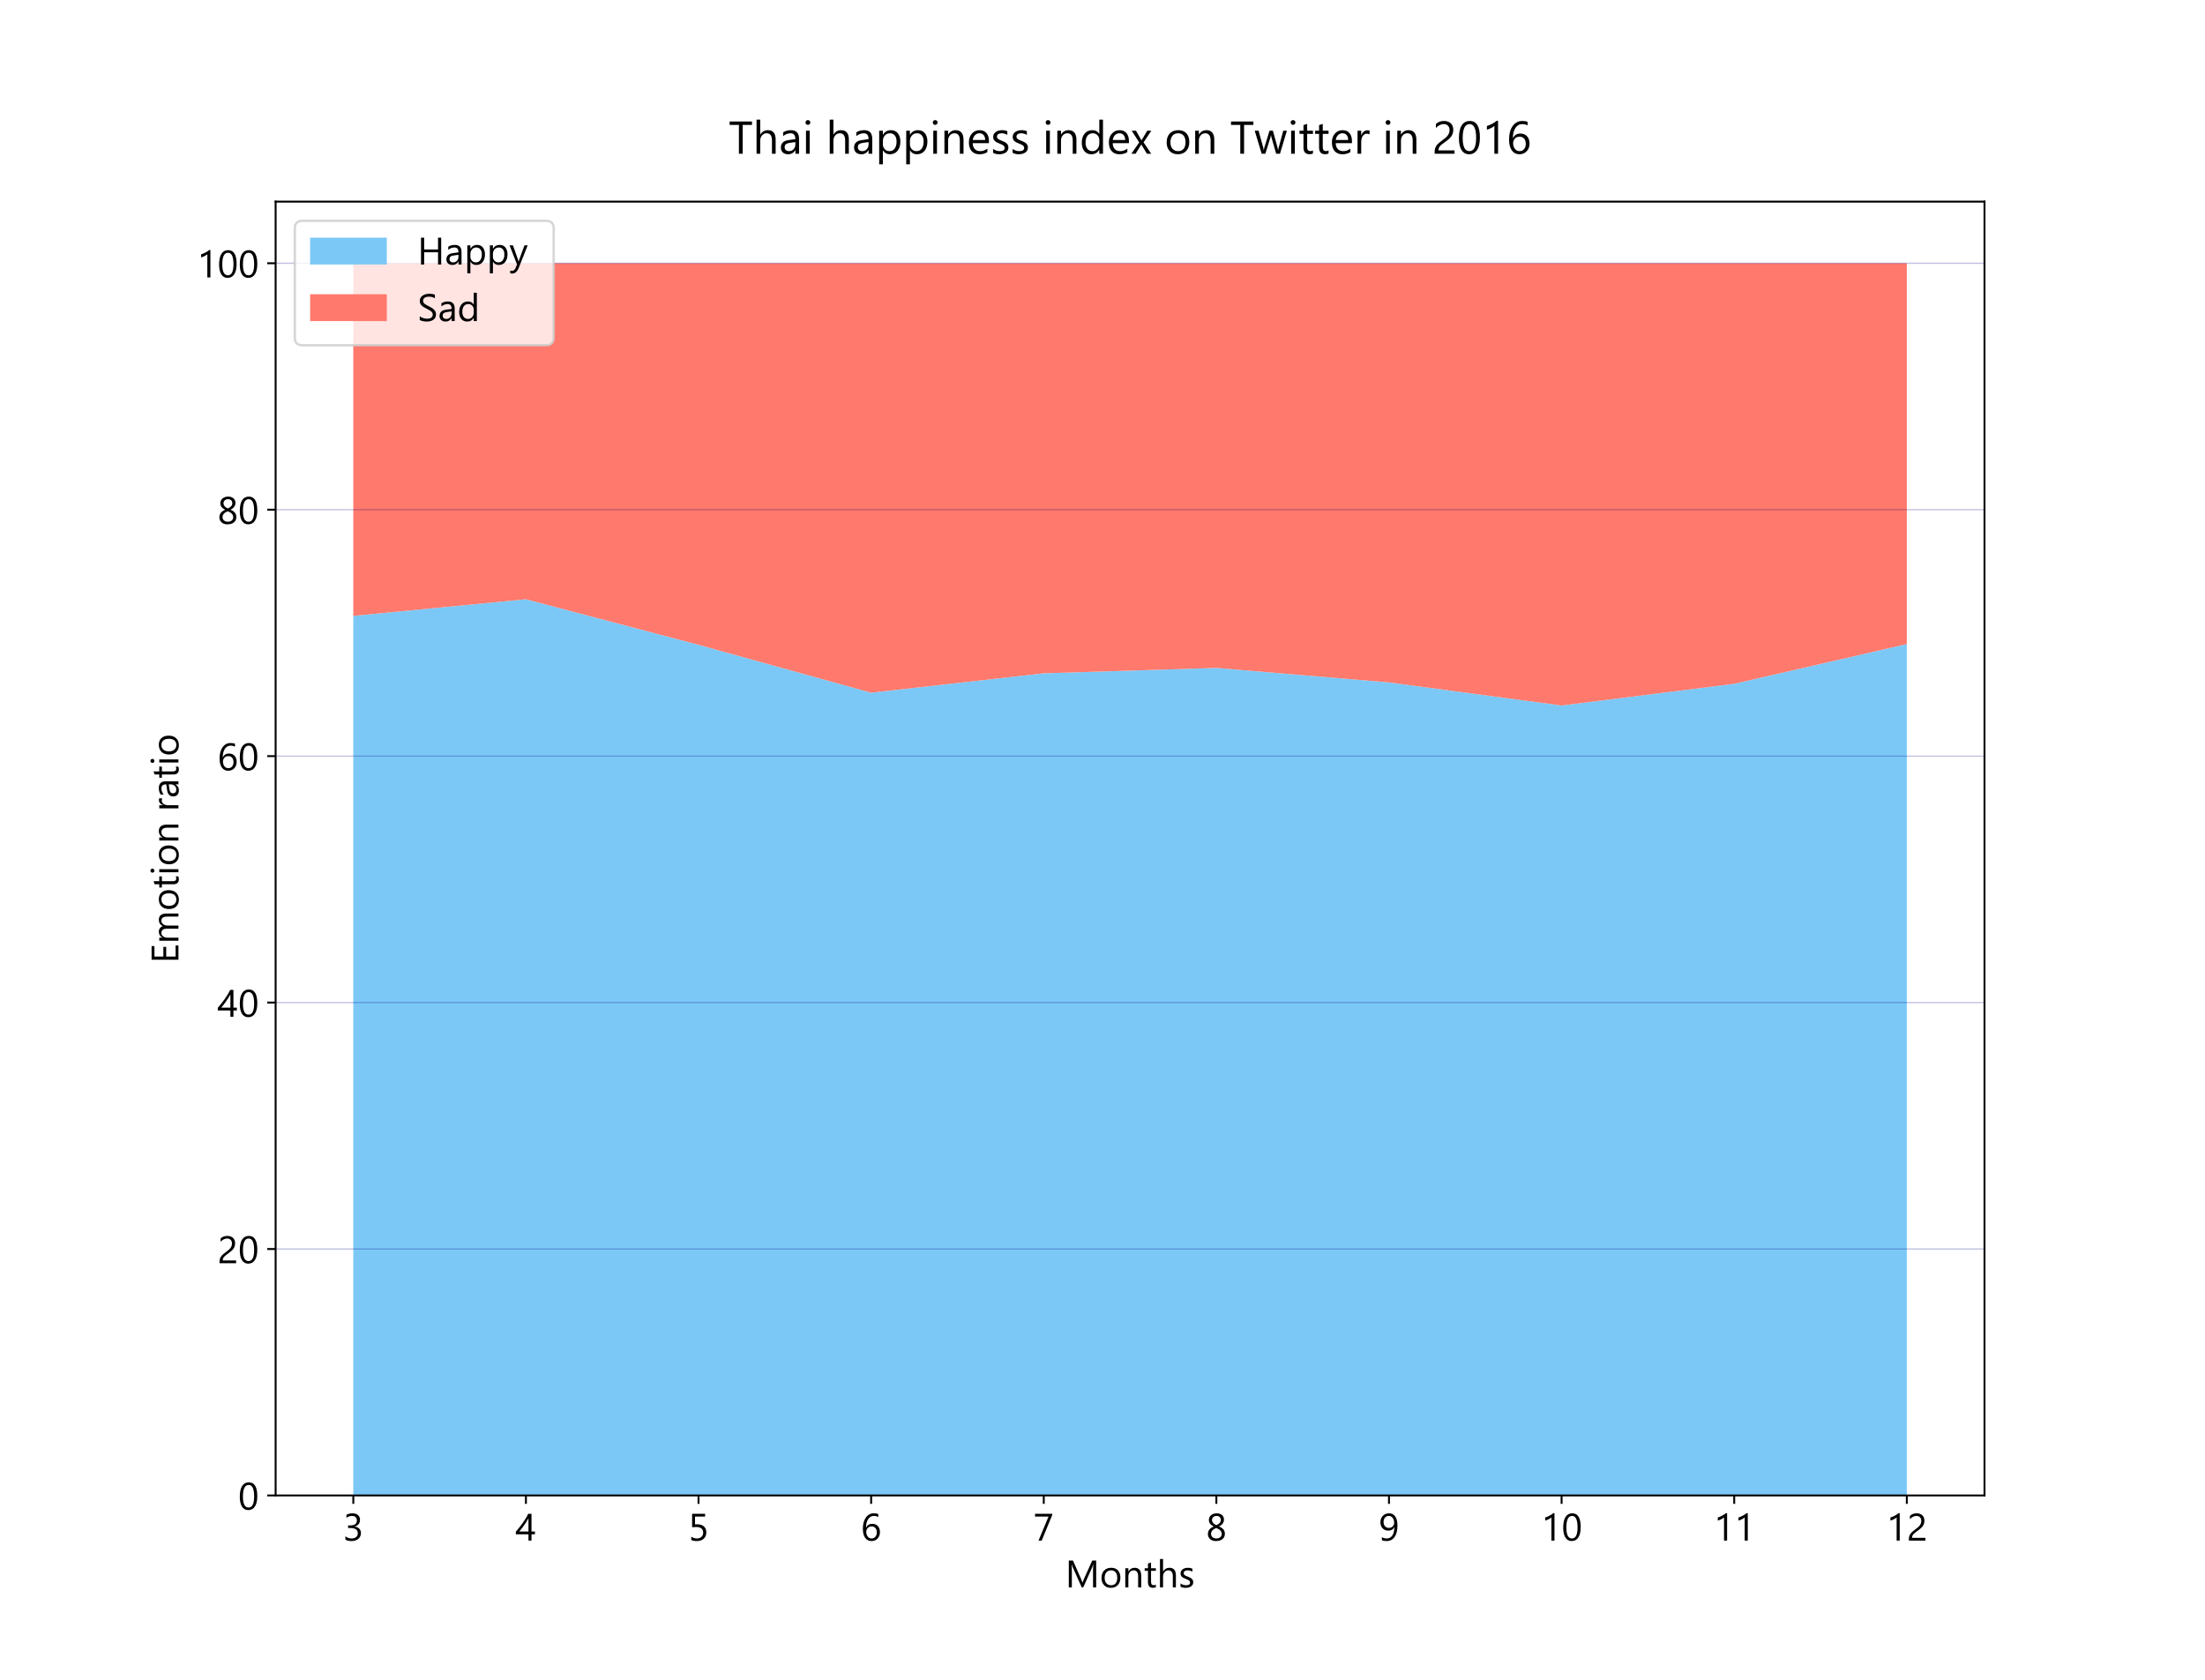 <?xml version="1.0" encoding="utf-8" standalone="no"?>
<!DOCTYPE svg PUBLIC "-//W3C//DTD SVG 1.1//EN"
  "http://www.w3.org/Graphics/SVG/1.1/DTD/svg11.dtd">
<!-- Created with matplotlib (http://matplotlib.org/) -->
<svg height="701.28pt" version="1.1" viewBox="0 0 920.16 701.28" width="920.16pt" xmlns="http://www.w3.org/2000/svg" xmlns:xlink="http://www.w3.org/1999/xlink">
 <defs>
  <style type="text/css">
*{stroke-linecap:butt;stroke-linejoin:round;}
  </style>
 </defs>
 <g id="figure_1">
  <g id="patch_1">
   <path d="M 0 701.28 
L 920.16 701.28 
L 920.16 0 
L 0 0 
z
" style="fill:#ffffff;"/>
  </g>
  <g id="axes_1">
   <g id="patch_2">
    <path d="M 115.02 624.139 
L 828.144 624.139 
L 828.144 84.154 
L 115.02 84.154 
z
" style="fill:#ffffff;"/>
   </g>
   <g id="PolyCollection_1">
    <path clip-path="url(#p61154d5fef)" d="M 147.435 257.035 
L 147.435 624.139 
L 219.467 624.139 
L 291.5 624.139 
L 363.533 624.139 
L 435.566 624.139 
L 507.598 624.139 
L 579.631 624.139 
L 651.664 624.139 
L 723.697 624.139 
L 795.729 624.139 
L 795.729 268.805 
L 795.729 268.805 
L 723.697 285.383 
L 651.664 294.454 
L 579.631 284.809 
L 507.598 278.755 
L 435.566 280.999 
L 363.533 289.105 
L 291.5 269.108 
L 219.467 250.104 
L 147.435 257.035 
z
" style="fill:#7bc8f6;"/>
   </g>
   <g id="PolyCollection_2">
    <path clip-path="url(#p61154d5fef)" d="M 147.435 109.867 
L 147.435 257.035 
L 219.467 250.104 
L 291.5 269.108 
L 363.533 289.105 
L 435.566 280.999 
L 507.598 278.755 
L 579.631 284.809 
L 651.664 294.454 
L 723.697 285.383 
L 795.729 268.805 
L 795.729 109.867 
L 795.729 109.867 
L 723.697 109.867 
L 651.664 109.867 
L 579.631 109.867 
L 507.598 109.867 
L 435.566 109.867 
L 363.533 109.867 
L 291.5 109.867 
L 219.467 109.867 
L 147.435 109.867 
z
" style="fill:#ff796c;"/>
   </g>
   <g id="matplotlib.axis_1">
    <g id="xtick_1">
     <g id="line2d_1">
      <defs>
       <path d="M 0 0 
L 0 3.5 
" id="m51257e07b3" style="stroke:#000000;stroke-width:0.8;"/>
      </defs>
      <g>
       <use style="stroke:#000000;stroke-width:0.8;" x="147.435" xlink:href="#m51257e07b3" y="624.139"/>
      </g>
     </g>
     <g id="text_1">
      <!-- 3 -->
      <defs>
       <path d="M 6.391 2.594 
L 6.391 11.234 
Q 13.578 5.562 22.609 5.562 
Q 29.938 5.562 34.297 9.219 
Q 38.672 12.891 38.672 19.094 
Q 38.672 32.812 19.188 32.812 
L 13.375 32.812 
L 13.375 39.594 
L 18.891 39.594 
Q 36.234 39.594 36.234 52.484 
Q 36.234 64.406 23 64.406 
Q 15.625 64.406 9.078 59.375 
L 9.078 67.188 
Q 15.828 71.188 25 71.188 
Q 33.844 71.188 39.141 66.5 
Q 44.438 61.812 44.438 54.5 
Q 44.438 40.672 30.375 36.719 
L 30.375 36.531 
Q 37.938 35.797 42.406 31.219 
Q 46.875 26.656 46.875 19.828 
Q 46.875 10.406 40.109 4.609 
Q 33.344 -1.172 22.266 -1.172 
Q 12.312 -1.172 6.391 2.594 
z
" id="SegoeUIEmoji-33"/>
      </defs>
      <g transform="translate(143.122 642.984)scale(0.16 -0.16)">
       <use xlink:href="#SegoeUIEmoji-33"/>
      </g>
     </g>
    </g>
    <g id="xtick_2">
     <g id="line2d_2">
      <g>
       <use style="stroke:#000000;stroke-width:0.8;" x="219.467" xlink:href="#m51257e07b3" y="624.139"/>
      </g>
     </g>
     <g id="text_2">
      <!-- 4 -->
      <defs>
       <path d="M 41.5 70.016 
L 41.5 23.781 
L 50.484 23.781 
L 50.484 16.453 
L 41.5 16.453 
L 41.5 0 
L 33.594 0 
L 33.594 16.453 
L 0.688 16.453 
L 0.688 23.391 
Q 5.281 28.562 9.969 34.438 
Q 14.656 40.328 18.922 46.375 
Q 23.188 52.438 26.828 58.469 
Q 30.469 64.5 32.953 70.016 
z
M 9.719 23.781 
L 33.594 23.781 
L 33.594 58.062 
Q 29.938 51.656 26.656 46.625 
Q 23.391 41.609 20.438 37.5 
Q 17.484 33.406 14.797 30.078 
Q 12.109 26.766 9.719 23.781 
z
" id="SegoeUIEmoji-34"/>
      </defs>
      <g transform="translate(215.155 642.984)scale(0.16 -0.16)">
       <use xlink:href="#SegoeUIEmoji-34"/>
      </g>
     </g>
    </g>
    <g id="xtick_3">
     <g id="line2d_3">
      <g>
       <use style="stroke:#000000;stroke-width:0.8;" x="291.5" xlink:href="#m51257e07b3" y="624.139"/>
      </g>
     </g>
     <g id="text_3">
      <!-- 5 -->
      <defs>
       <path d="M 8.016 1.703 
L 8.016 10.203 
Q 15.188 5.562 22.609 5.562 
Q 30.031 5.562 34.562 9.766 
Q 39.109 13.969 39.109 20.906 
Q 39.109 27.781 34.469 31.641 
Q 29.828 35.5 21.188 35.5 
Q 18.266 35.5 10.203 34.906 
L 10.203 70.016 
L 44.094 70.016 
L 44.094 62.797 
L 17.781 62.797 
L 17.781 42.281 
Q 21 42.484 23.734 42.484 
Q 34.969 42.484 41.109 36.844 
Q 47.266 31.203 47.266 21.391 
Q 47.266 11.234 40.641 5.031 
Q 34.031 -1.172 22.516 -1.172 
Q 12.797 -1.172 8.016 1.703 
z
" id="SegoeUIEmoji-35"/>
      </defs>
      <g transform="translate(287.188 642.984)scale(0.16 -0.16)">
       <use xlink:href="#SegoeUIEmoji-35"/>
      </g>
     </g>
    </g>
    <g id="xtick_4">
     <g id="line2d_4">
      <g>
       <use style="stroke:#000000;stroke-width:0.8;" x="363.533" xlink:href="#m51257e07b3" y="624.139"/>
      </g>
     </g>
     <g id="text_4">
      <!-- 6 -->
      <defs>
       <path d="M 45.609 69.188 
L 45.609 61.625 
Q 40.188 64.406 34.188 64.406 
Q 24.859 64.406 19.266 56.094 
Q 13.672 47.797 13.672 33.891 
L 13.875 33.891 
Q 18.75 43.797 29.891 43.797 
Q 39.062 43.797 44.484 37.906 
Q 49.906 32.031 49.906 22.172 
Q 49.906 11.859 43.703 5.344 
Q 37.5 -1.172 27.938 -1.172 
Q 17.391 -1.172 11.375 7.219 
Q 5.375 15.625 5.375 30.812 
Q 5.375 49.219 13.234 60.203 
Q 21.094 71.188 33.984 71.188 
Q 41.312 71.188 45.609 69.188 
z
M 28.125 37.016 
Q 21.922 37.016 18.062 32.812 
Q 14.203 28.609 14.203 22.906 
Q 14.203 15.719 18.031 10.641 
Q 21.875 5.562 28.219 5.562 
Q 34.281 5.562 37.984 9.984 
Q 41.703 14.406 41.703 21.188 
Q 41.703 28.609 38.141 32.812 
Q 34.578 37.016 28.125 37.016 
z
" id="SegoeUIEmoji-36"/>
      </defs>
      <g transform="translate(359.22 642.984)scale(0.16 -0.16)">
       <use xlink:href="#SegoeUIEmoji-36"/>
      </g>
     </g>
    </g>
    <g id="xtick_5">
     <g id="line2d_5">
      <g>
       <use style="stroke:#000000;stroke-width:0.8;" x="435.566" xlink:href="#m51257e07b3" y="624.139"/>
      </g>
     </g>
     <g id="text_5">
      <!-- 7 -->
      <defs>
       <path d="M 49.312 67.484 
L 21.578 0 
L 13.281 0 
L 39.5 62.797 
L 4.203 62.797 
L 4.203 70.016 
L 49.312 70.016 
z
" id="SegoeUIEmoji-37"/>
      </defs>
      <g transform="translate(431.253 642.984)scale(0.16 -0.16)">
       <use xlink:href="#SegoeUIEmoji-37"/>
      </g>
     </g>
    </g>
    <g id="xtick_6">
     <g id="line2d_6">
      <g>
       <use style="stroke:#000000;stroke-width:0.8;" x="507.598" xlink:href="#m51257e07b3" y="624.139"/>
      </g>
     </g>
     <g id="text_6">
      <!-- 8 -->
      <defs>
       <path d="M 20.016 36.719 
L 20.016 36.922 
Q 7.422 42.781 7.422 53.906 
Q 7.422 61.469 13.188 66.328 
Q 18.953 71.188 28.031 71.188 
Q 36.234 71.188 41.5 66.641 
Q 46.781 62.109 46.781 54.984 
Q 46.781 43.359 33.797 36.922 
L 33.797 36.719 
Q 49.125 31.25 49.125 17.781 
Q 49.125 9.078 42.875 3.953 
Q 36.625 -1.172 25.484 -1.172 
Q 16.5 -1.172 10.688 3.906 
Q 4.891 8.984 4.891 17.094 
Q 4.891 30.562 20.016 36.719 
z
M 38.578 54 
Q 38.578 58.844 35.547 61.625 
Q 32.516 64.406 27.297 64.406 
Q 22.406 64.406 19.016 61.5 
Q 15.625 58.594 15.625 54.109 
Q 15.625 44.969 27 40.328 
Q 38.578 45.125 38.578 54 
z
M 26.469 32.906 
Q 13.094 27.594 13.094 17.484 
Q 13.094 12.25 16.969 8.906 
Q 20.844 5.562 27.203 5.562 
Q 33.25 5.562 37.078 8.859 
Q 40.922 12.156 40.922 17.188 
Q 40.922 27.734 26.469 32.906 
z
" id="SegoeUIEmoji-38"/>
      </defs>
      <g transform="translate(503.286 642.984)scale(0.16 -0.16)">
       <use xlink:href="#SegoeUIEmoji-38"/>
      </g>
     </g>
    </g>
    <g id="xtick_7">
     <g id="line2d_7">
      <g>
       <use style="stroke:#000000;stroke-width:0.8;" x="579.631" xlink:href="#m51257e07b3" y="624.139"/>
      </g>
     </g>
     <g id="text_7">
      <!-- 9 -->
      <defs>
       <path d="M 8.406 1.172 
L 8.406 8.891 
Q 14.266 5.562 20.797 5.562 
Q 30.328 5.562 35.625 13.234 
Q 40.922 20.906 40.922 35.016 
Q 40.828 34.969 40.719 35.016 
Q 36.234 25.984 25.094 25.984 
Q 16.109 25.984 10.344 32.078 
Q 4.594 38.188 4.594 47.797 
Q 4.594 58.062 10.906 64.625 
Q 17.234 71.188 27.094 71.188 
Q 37.453 71.188 43.234 63 
Q 49.031 54.828 49.031 39.203 
Q 49.031 19.828 41.5 9.328 
Q 33.984 -1.172 20.609 -1.172 
Q 13.578 -1.172 8.406 1.172 
z
M 26.375 64.406 
Q 20.562 64.406 16.672 60.031 
Q 12.797 55.672 12.797 48.922 
Q 12.797 41.547 16.594 37.328 
Q 20.406 33.109 26.906 33.109 
Q 32.562 33.109 36.5 36.969 
Q 40.438 40.828 40.438 46.391 
Q 40.438 54.344 36.531 59.375 
Q 32.625 64.406 26.375 64.406 
z
" id="SegoeUIEmoji-39"/>
      </defs>
      <g transform="translate(575.319 642.984)scale(0.16 -0.16)">
       <use xlink:href="#SegoeUIEmoji-39"/>
      </g>
     </g>
    </g>
    <g id="xtick_8">
     <g id="line2d_8">
      <g>
       <use style="stroke:#000000;stroke-width:0.8;" x="651.664" xlink:href="#m51257e07b3" y="624.139"/>
      </g>
     </g>
     <g id="text_8">
      <!-- 10 -->
      <defs>
       <path d="M 35.359 0 
L 27.344 0 
L 27.344 60.5 
Q 26.422 59.578 24.641 58.375 
Q 22.859 57.172 20.625 56 
Q 18.406 54.828 15.938 53.797 
Q 13.484 52.781 11.141 52.203 
L 11.141 60.297 
Q 13.766 61.031 16.719 62.281 
Q 19.672 63.531 22.531 65.062 
Q 25.391 66.609 27.922 68.281 
Q 30.469 69.969 32.328 71.578 
L 35.359 71.578 
z
" id="SegoeUIEmoji-31"/>
       <path d="M 26.266 -1.172 
Q 15.875 -1.172 10.031 7.766 
Q 4.203 16.703 4.203 33.594 
Q 4.203 52.156 10.281 61.672 
Q 16.359 71.188 27.828 71.188 
Q 49.812 71.188 49.812 35.297 
Q 49.812 17.531 43.609 8.172 
Q 37.406 -1.172 26.266 -1.172 
z
M 27.391 64.406 
Q 12.406 64.406 12.406 33.984 
Q 12.406 5.562 27.094 5.562 
Q 41.609 5.562 41.609 34.469 
Q 41.609 64.406 27.391 64.406 
z
" id="SegoeUIEmoji-30"/>
      </defs>
      <g transform="translate(643.039 642.984)scale(0.16 -0.16)">
       <use xlink:href="#SegoeUIEmoji-31"/>
       <use x="53.906" xlink:href="#SegoeUIEmoji-30"/>
      </g>
     </g>
    </g>
    <g id="xtick_9">
     <g id="line2d_9">
      <g>
       <use style="stroke:#000000;stroke-width:0.8;" x="723.697" xlink:href="#m51257e07b3" y="624.139"/>
      </g>
     </g>
     <g id="text_9">
      <!-- 11 -->
      <g transform="translate(715.072 642.984)scale(0.16 -0.16)">
       <use xlink:href="#SegoeUIEmoji-31"/>
       <use x="53.906" xlink:href="#SegoeUIEmoji-31"/>
      </g>
     </g>
    </g>
    <g id="xtick_10">
     <g id="line2d_10">
      <g>
       <use style="stroke:#000000;stroke-width:0.8;" x="795.729" xlink:href="#m51257e07b3" y="624.139"/>
      </g>
     </g>
     <g id="text_10">
      <!-- 12 -->
      <defs>
       <path d="M 37.703 51.656 
Q 37.703 54.891 36.688 57.281 
Q 35.688 59.672 33.953 61.25 
Q 32.234 62.844 29.891 63.625 
Q 27.547 64.406 24.812 64.406 
Q 22.469 64.406 20.219 63.766 
Q 17.969 63.141 15.844 62.016 
Q 13.719 60.891 11.734 59.328 
Q 9.766 57.766 8.062 55.859 
L 8.062 64.453 
Q 11.422 67.719 15.594 69.453 
Q 19.781 71.188 25.781 71.188 
Q 30.078 71.188 33.734 69.938 
Q 37.406 68.703 40.094 66.312 
Q 42.781 63.922 44.312 60.406 
Q 45.844 56.891 45.844 52.344 
Q 45.844 48.188 44.891 44.812 
Q 43.953 41.453 42.016 38.469 
Q 40.094 35.5 37.156 32.766 
Q 34.234 30.031 30.281 27.203 
Q 25.344 23.688 22.141 21.188 
Q 18.953 18.703 17.062 16.531 
Q 15.188 14.359 14.422 12.188 
Q 13.672 10.016 13.672 7.172 
L 48.531 7.172 
L 48.531 0 
L 5.328 0 
L 5.328 3.469 
Q 5.328 7.953 6.297 11.375 
Q 7.281 14.797 9.516 17.875 
Q 11.766 20.953 15.406 24.016 
Q 19.047 27.094 24.312 30.953 
Q 28.125 33.688 30.688 36.172 
Q 33.25 38.672 34.812 41.156 
Q 36.375 43.656 37.031 46.219 
Q 37.703 48.781 37.703 51.656 
z
" id="SegoeUIEmoji-32"/>
      </defs>
      <g transform="translate(787.104 642.984)scale(0.16 -0.16)">
       <use xlink:href="#SegoeUIEmoji-31"/>
       <use x="53.906" xlink:href="#SegoeUIEmoji-32"/>
      </g>
     </g>
    </g>
    <g id="text_11">
     <!-- Months -->
     <defs>
      <path d="M 80.562 0 
L 72.406 0 
L 72.406 46.969 
Q 72.406 52.547 73.094 60.594 
L 72.906 60.594 
Q 71.734 55.859 70.797 53.812 
L 46.875 0 
L 42.875 0 
L 19 53.422 
Q 17.969 55.766 16.891 60.594 
L 16.703 60.594 
Q 17.094 56.391 17.094 46.875 
L 17.094 0 
L 9.188 0 
L 9.188 70.016 
L 20.016 70.016 
L 41.5 21.188 
Q 44 15.578 44.734 12.797 
L 45.016 12.797 
Q 47.125 18.562 48.391 21.391 
L 70.312 70.016 
L 80.562 70.016 
z
" id="SegoeUIEmoji-4d"/>
      <path d="M 29 -1.172 
Q 17.922 -1.172 11.297 5.828 
Q 4.688 12.844 4.688 24.422 
Q 4.688 37.016 11.562 44.094 
Q 18.453 51.172 30.172 51.172 
Q 41.359 51.172 47.625 44.281 
Q 53.906 37.406 53.906 25.203 
Q 53.906 13.234 47.141 6.031 
Q 40.375 -1.172 29 -1.172 
z
M 29.594 44.438 
Q 21.875 44.438 17.375 39.188 
Q 12.891 33.938 12.891 24.703 
Q 12.891 15.828 17.422 10.688 
Q 21.969 5.562 29.594 5.562 
Q 37.359 5.562 41.531 10.594 
Q 45.703 15.625 45.703 24.906 
Q 45.703 34.281 41.531 39.359 
Q 37.359 44.438 29.594 44.438 
z
" id="SegoeUIEmoji-6f"/>
      <path d="M 49.609 0 
L 41.609 0 
L 41.609 28.516 
Q 41.609 44.438 29.984 44.438 
Q 23.969 44.438 20.031 39.922 
Q 16.109 35.406 16.109 28.516 
L 16.109 0 
L 8.109 0 
L 8.109 50 
L 16.109 50 
L 16.109 41.703 
L 16.312 41.703 
Q 21.969 51.172 32.719 51.172 
Q 40.922 51.172 45.266 45.875 
Q 49.609 40.578 49.609 30.562 
z
" id="SegoeUIEmoji-6e"/>
      <path d="M 31.297 0.484 
Q 28.469 -1.078 23.828 -1.078 
Q 10.688 -1.078 10.688 13.578 
L 10.688 43.172 
L 2.094 43.172 
L 2.094 50 
L 10.688 50 
L 10.688 62.203 
L 18.703 64.797 
L 18.703 50 
L 31.297 50 
L 31.297 43.172 
L 18.703 43.172 
L 18.703 14.984 
Q 18.703 9.969 20.406 7.812 
Q 22.125 5.672 26.078 5.672 
Q 29.109 5.672 31.297 7.328 
z
" id="SegoeUIEmoji-74"/>
      <path d="M 49.609 0 
L 41.609 0 
L 41.609 28.812 
Q 41.609 44.438 29.984 44.438 
Q 24.125 44.438 20.109 39.922 
Q 16.109 35.406 16.109 28.328 
L 16.109 0 
L 8.109 0 
L 8.109 74.031 
L 16.109 74.031 
L 16.109 41.703 
L 16.312 41.703 
Q 22.078 51.172 32.719 51.172 
Q 49.609 51.172 49.609 30.812 
z
" id="SegoeUIEmoji-68"/>
      <path d="M 5.078 1.812 
L 5.078 10.406 
Q 11.625 5.562 19.484 5.562 
Q 30.031 5.562 30.031 12.594 
Q 30.031 14.594 29.125 15.984 
Q 28.219 17.391 26.672 18.453 
Q 25.141 19.531 23.062 20.375 
Q 21 21.234 18.609 22.172 
Q 15.281 23.484 12.766 24.828 
Q 10.25 26.172 8.562 27.859 
Q 6.891 29.547 6.031 31.688 
Q 5.172 33.844 5.172 36.719 
Q 5.172 40.234 6.781 42.938 
Q 8.406 45.656 11.078 47.484 
Q 13.766 49.312 17.203 50.234 
Q 20.656 51.172 24.312 51.172 
Q 30.812 51.172 35.938 48.922 
L 35.938 40.828 
Q 30.422 44.438 23.25 44.438 
Q 21 44.438 19.188 43.922 
Q 17.391 43.406 16.094 42.469 
Q 14.797 41.547 14.078 40.25 
Q 13.375 38.969 13.375 37.406 
Q 13.375 35.453 14.078 34.125 
Q 14.797 32.812 16.156 31.781 
Q 17.531 30.766 19.484 29.938 
Q 21.438 29.109 23.922 28.125 
Q 27.25 26.859 29.875 25.516 
Q 32.516 24.172 34.375 22.484 
Q 36.234 20.797 37.234 18.594 
Q 38.234 16.406 38.234 13.375 
Q 38.234 9.672 36.594 6.938 
Q 34.969 4.203 32.234 2.391 
Q 29.5 0.594 25.922 -0.281 
Q 22.359 -1.172 18.453 -1.172 
Q 10.75 -1.172 5.078 1.812 
z
" id="SegoeUIEmoji-73"/>
     </defs>
     <g transform="translate(444.55 662.509)scale(0.16 -0.16)">
      <use xlink:href="#SegoeUIEmoji-4d"/>
      <use x="89.795" xlink:href="#SegoeUIEmoji-6f"/>
      <use x="148.389" xlink:href="#SegoeUIEmoji-6e"/>
      <use x="204.98" xlink:href="#SegoeUIEmoji-74"/>
      <use x="238.867" xlink:href="#SegoeUIEmoji-68"/>
      <use x="295.459" xlink:href="#SegoeUIEmoji-73"/>
     </g>
    </g>
   </g>
   <g id="matplotlib.axis_2">
    <g id="ytick_1">
     <g id="line2d_11">
      <path clip-path="url(#p61154d5fef)" d="M 115.02 624.139 
L 828.144 624.139 
" style="fill:none;opacity:0.25;stroke:#000080;stroke-linecap:square;stroke-width:0.5;"/>
     </g>
     <g id="line2d_12">
      <defs>
       <path d="M 0 0 
L -3.5 0 
" id="mc6e11685c8" style="stroke:#000000;stroke-width:0.8;"/>
      </defs>
      <g>
       <use style="stroke:#000000;stroke-width:0.8;" x="115.02" xlink:href="#mc6e11685c8" y="624.139"/>
      </g>
     </g>
     <g id="text_12">
      <!-- 0 -->
      <g transform="translate(99.395 630.062)scale(0.16 -0.16)">
       <use xlink:href="#SegoeUIEmoji-30"/>
      </g>
     </g>
    </g>
    <g id="ytick_2">
     <g id="line2d_13">
      <path clip-path="url(#p61154d5fef)" d="M 115.02 521.285 
L 828.144 521.285 
" style="fill:none;opacity:0.25;stroke:#000080;stroke-linecap:square;stroke-width:0.5;"/>
     </g>
     <g id="line2d_14">
      <g>
       <use style="stroke:#000000;stroke-width:0.8;" x="115.02" xlink:href="#mc6e11685c8" y="521.285"/>
      </g>
     </g>
     <g id="text_13">
      <!-- 20 -->
      <g transform="translate(90.77 527.207)scale(0.16 -0.16)">
       <use xlink:href="#SegoeUIEmoji-32"/>
       <use x="53.906" xlink:href="#SegoeUIEmoji-30"/>
      </g>
     </g>
    </g>
    <g id="ytick_3">
     <g id="line2d_15">
      <path clip-path="url(#p61154d5fef)" d="M 115.02 418.43 
L 828.144 418.43 
" style="fill:none;opacity:0.25;stroke:#000080;stroke-linecap:square;stroke-width:0.5;"/>
     </g>
     <g id="line2d_16">
      <g>
       <use style="stroke:#000000;stroke-width:0.8;" x="115.02" xlink:href="#mc6e11685c8" y="418.43"/>
      </g>
     </g>
     <g id="text_14">
      <!-- 40 -->
      <g transform="translate(90.77 424.353)scale(0.16 -0.16)">
       <use xlink:href="#SegoeUIEmoji-34"/>
       <use x="53.906" xlink:href="#SegoeUIEmoji-30"/>
      </g>
     </g>
    </g>
    <g id="ytick_4">
     <g id="line2d_17">
      <path clip-path="url(#p61154d5fef)" d="M 115.02 315.576 
L 828.144 315.576 
" style="fill:none;opacity:0.25;stroke:#000080;stroke-linecap:square;stroke-width:0.5;"/>
     </g>
     <g id="line2d_18">
      <g>
       <use style="stroke:#000000;stroke-width:0.8;" x="115.02" xlink:href="#mc6e11685c8" y="315.576"/>
      </g>
     </g>
     <g id="text_15">
      <!-- 60 -->
      <g transform="translate(90.77 321.498)scale(0.16 -0.16)">
       <use xlink:href="#SegoeUIEmoji-36"/>
       <use x="53.906" xlink:href="#SegoeUIEmoji-30"/>
      </g>
     </g>
    </g>
    <g id="ytick_5">
     <g id="line2d_19">
      <path clip-path="url(#p61154d5fef)" d="M 115.02 212.722 
L 828.144 212.722 
" style="fill:none;opacity:0.25;stroke:#000080;stroke-linecap:square;stroke-width:0.5;"/>
     </g>
     <g id="line2d_20">
      <g>
       <use style="stroke:#000000;stroke-width:0.8;" x="115.02" xlink:href="#mc6e11685c8" y="212.722"/>
      </g>
     </g>
     <g id="text_16">
      <!-- 80 -->
      <g transform="translate(90.77 218.644)scale(0.16 -0.16)">
       <use xlink:href="#SegoeUIEmoji-38"/>
       <use x="53.906" xlink:href="#SegoeUIEmoji-30"/>
      </g>
     </g>
    </g>
    <g id="ytick_6">
     <g id="line2d_21">
      <path clip-path="url(#p61154d5fef)" d="M 115.02 109.867 
L 828.144 109.867 
" style="fill:none;opacity:0.25;stroke:#000080;stroke-linecap:square;stroke-width:0.5;"/>
     </g>
     <g id="line2d_22">
      <g>
       <use style="stroke:#000000;stroke-width:0.8;" x="115.02" xlink:href="#mc6e11685c8" y="109.867"/>
      </g>
     </g>
     <g id="text_17">
      <!-- 100 -->
      <g transform="translate(82.145 115.79)scale(0.16 -0.16)">
       <use xlink:href="#SegoeUIEmoji-31"/>
       <use x="53.906" xlink:href="#SegoeUIEmoji-30"/>
       <use x="107.812" xlink:href="#SegoeUIEmoji-30"/>
      </g>
     </g>
    </g>
    <g id="text_18">
     <!-- Emotion ratio -->
     <defs>
      <path d="M 46.297 0 
L 9.188 0 
L 9.188 70.016 
L 44.734 70.016 
L 44.734 62.594 
L 17.391 62.594 
L 17.391 39.312 
L 42.672 39.312 
L 42.672 31.938 
L 17.391 31.938 
L 17.391 7.422 
L 46.297 7.422 
z
" id="SegoeUIEmoji-45"/>
      <path d="M 79.109 0 
L 71.094 0 
L 71.094 28.719 
Q 71.094 37.016 68.531 40.719 
Q 65.969 44.438 59.906 44.438 
Q 54.781 44.438 51.188 39.75 
Q 47.609 35.062 47.609 28.516 
L 47.609 0 
L 39.594 0 
L 39.594 29.688 
Q 39.594 44.438 28.219 44.438 
Q 22.953 44.438 19.531 40.016 
Q 16.109 35.594 16.109 28.516 
L 16.109 0 
L 8.109 0 
L 8.109 50 
L 16.109 50 
L 16.109 42.094 
L 16.312 42.094 
Q 21.625 51.172 31.844 51.172 
Q 36.969 51.172 40.766 48.312 
Q 44.578 45.453 46 40.828 
Q 51.562 51.172 62.594 51.172 
Q 79.109 51.172 79.109 30.812 
z
" id="SegoeUIEmoji-6d"/>
      <path d="M 12.203 62.703 
Q 10.062 62.703 8.547 64.156 
Q 7.031 65.625 7.031 67.875 
Q 7.031 70.125 8.547 71.609 
Q 10.062 73.094 12.203 73.094 
Q 14.406 73.094 15.938 71.609 
Q 17.484 70.125 17.484 67.875 
Q 17.484 65.719 15.938 64.203 
Q 14.406 62.703 12.203 62.703 
z
M 16.109 0 
L 8.109 0 
L 8.109 50 
L 16.109 50 
z
" id="SegoeUIEmoji-69"/>
      <path id="SegoeUIEmoji-20"/>
      <path d="M 34.188 41.891 
Q 32.078 43.5 28.125 43.5 
Q 23 43.5 19.547 38.672 
Q 16.109 33.844 16.109 25.484 
L 16.109 0 
L 8.109 0 
L 8.109 50 
L 16.109 50 
L 16.109 39.703 
L 16.312 39.703 
Q 18.016 44.969 21.531 47.922 
Q 25.047 50.875 29.391 50.875 
Q 32.516 50.875 34.188 50.203 
z
" id="SegoeUIEmoji-72"/>
      <path d="M 43.891 0 
L 35.891 0 
L 35.891 7.812 
L 35.688 7.812 
Q 30.469 -1.172 20.312 -1.172 
Q 12.844 -1.172 8.609 2.781 
Q 4.391 6.734 4.391 13.281 
Q 4.391 27.297 20.906 29.594 
L 35.891 31.688 
Q 35.891 44.438 25.594 44.438 
Q 16.547 44.438 9.281 38.281 
L 9.281 46.484 
Q 16.656 51.172 26.266 51.172 
Q 43.891 51.172 43.891 32.516 
z
M 35.891 25.297 
L 23.828 23.641 
Q 18.266 22.859 15.422 20.875 
Q 12.594 18.891 12.594 13.875 
Q 12.594 10.203 15.203 7.875 
Q 17.828 5.562 22.172 5.562 
Q 28.125 5.562 32 9.734 
Q 35.891 13.922 35.891 20.312 
z
" id="SegoeUIEmoji-61"/>
     </defs>
     <g transform="translate(74.465 402.015)rotate(-90)scale(0.16 -0.16)">
      <use xlink:href="#SegoeUIEmoji-45"/>
      <use x="50.586" xlink:href="#SegoeUIEmoji-6d"/>
      <use x="136.719" xlink:href="#SegoeUIEmoji-6f"/>
      <use x="195.312" xlink:href="#SegoeUIEmoji-74"/>
      <use x="229.199" xlink:href="#SegoeUIEmoji-69"/>
      <use x="253.418" xlink:href="#SegoeUIEmoji-6f"/>
      <use x="312.012" xlink:href="#SegoeUIEmoji-6e"/>
      <use x="368.604" xlink:href="#SegoeUIEmoji-20"/>
      <use x="395.996" xlink:href="#SegoeUIEmoji-72"/>
      <use x="430.762" xlink:href="#SegoeUIEmoji-61"/>
      <use x="481.641" xlink:href="#SegoeUIEmoji-74"/>
      <use x="515.527" xlink:href="#SegoeUIEmoji-69"/>
      <use x="539.746" xlink:href="#SegoeUIEmoji-6f"/>
     </g>
    </g>
   </g>
   <g id="patch_3">
    <path d="M 115.02 624.139 
L 115.02 84.154 
" style="fill:none;stroke:#000000;stroke-linecap:square;stroke-linejoin:miter;stroke-width:0.8;"/>
   </g>
   <g id="patch_4">
    <path d="M 828.144 624.139 
L 828.144 84.154 
" style="fill:none;stroke:#000000;stroke-linecap:square;stroke-linejoin:miter;stroke-width:0.8;"/>
   </g>
   <g id="patch_5">
    <path d="M 115.02 624.139 
L 828.144 624.139 
" style="fill:none;stroke:#000000;stroke-linecap:square;stroke-linejoin:miter;stroke-width:0.8;"/>
   </g>
   <g id="patch_6">
    <path d="M 115.02 84.154 
L 828.144 84.154 
" style="fill:none;stroke:#000000;stroke-linecap:square;stroke-linejoin:miter;stroke-width:0.8;"/>
   </g>
   <g id="text_19">
    <!-- Thai happiness index on Twitter in 2016 -->
    <defs>
     <path d="M 50.594 62.594 
L 30.375 62.594 
L 30.375 0 
L 22.172 0 
L 22.172 62.594 
L 2 62.594 
L 2 70.016 
L 50.594 70.016 
z
" id="SegoeUIEmoji-54"/>
     <path d="M 16.312 7.234 
L 16.109 7.234 
L 16.109 -23 
L 8.109 -23 
L 8.109 50 
L 16.109 50 
L 16.109 41.219 
L 16.312 41.219 
Q 22.219 51.172 33.594 51.172 
Q 43.266 51.172 48.688 44.453 
Q 54.109 37.75 54.109 26.469 
Q 54.109 13.922 48 6.375 
Q 41.891 -1.172 31.297 -1.172 
Q 21.578 -1.172 16.312 7.234 
z
M 16.109 27.391 
L 16.109 20.406 
Q 16.109 14.203 20.141 9.875 
Q 24.172 5.562 30.375 5.562 
Q 37.641 5.562 41.766 11.125 
Q 45.906 16.703 45.906 26.609 
Q 45.906 34.969 42.047 39.703 
Q 38.188 44.438 31.594 44.438 
Q 24.609 44.438 20.359 39.578 
Q 16.109 34.719 16.109 27.391 
z
" id="SegoeUIEmoji-70"/>
     <path d="M 48.297 23 
L 12.984 23 
Q 13.188 14.656 17.484 10.109 
Q 21.781 5.562 29.297 5.562 
Q 37.75 5.562 44.828 11.141 
L 44.828 3.609 
Q 38.234 -1.172 27.391 -1.172 
Q 16.797 -1.172 10.734 5.641 
Q 4.688 12.453 4.688 24.812 
Q 4.688 36.469 11.297 43.812 
Q 17.922 51.172 27.734 51.172 
Q 37.547 51.172 42.922 44.828 
Q 48.297 38.484 48.297 27.203 
z
M 40.094 29.781 
Q 40.047 36.719 36.75 40.578 
Q 33.453 44.438 27.594 44.438 
Q 21.922 44.438 17.969 40.375 
Q 14.016 36.328 13.094 29.781 
z
" id="SegoeUIEmoji-65"/>
     <path d="M 50.781 0 
L 42.781 0 
L 42.781 8.5 
L 42.578 8.5 
Q 37.016 -1.172 25.391 -1.172 
Q 15.969 -1.172 10.328 5.531 
Q 4.688 12.25 4.688 23.828 
Q 4.688 36.234 10.938 43.703 
Q 17.188 51.172 27.594 51.172 
Q 37.891 51.172 42.578 43.062 
L 42.781 43.062 
L 42.781 74.031 
L 50.781 74.031 
z
M 42.781 22.609 
L 42.781 29.984 
Q 42.781 36.031 38.766 40.234 
Q 34.766 44.438 28.609 44.438 
Q 21.297 44.438 17.094 39.062 
Q 12.891 33.688 12.891 24.219 
Q 12.891 15.578 16.922 10.562 
Q 20.953 5.562 27.734 5.562 
Q 34.422 5.562 38.594 10.391 
Q 42.781 15.234 42.781 22.609 
z
" id="SegoeUIEmoji-64"/>
     <path d="M 44.625 50 
L 27.828 24.703 
L 44.344 0 
L 35.016 0 
L 25.203 16.219 
Q 24.266 17.719 23 20.016 
L 22.797 20.016 
Q 22.562 19.578 20.516 16.219 
L 10.5 0 
L 1.266 0 
L 18.312 24.516 
L 2 50 
L 11.328 50 
L 21 32.906 
Q 22.078 31 23.094 29 
L 23.297 29 
L 35.797 50 
z
" id="SegoeUIEmoji-78"/>
     <path d="M 71.094 50 
L 56.109 0 
L 47.797 0 
L 37.5 35.797 
Q 36.922 37.844 36.719 40.438 
L 36.531 40.438 
Q 36.375 38.672 35.5 35.891 
L 24.312 0 
L 16.312 0 
L 1.172 50 
L 9.578 50 
L 19.922 12.406 
Q 20.406 10.688 20.609 7.906 
L 21 7.906 
Q 21.141 10.062 21.875 12.5 
L 33.406 50 
L 40.719 50 
L 51.078 12.312 
Q 51.562 10.5 51.812 7.812 
L 52.203 7.812 
Q 52.297 9.719 53.031 12.312 
L 63.188 50 
z
" id="SegoeUIEmoji-77"/>
    </defs>
    <g transform="translate(304.096 64.154)scale(0.192 -0.192)">
     <use xlink:href="#SegoeUIEmoji-54"/>
     <use x="52.393" xlink:href="#SegoeUIEmoji-68"/>
     <use x="108.984" xlink:href="#SegoeUIEmoji-61"/>
     <use x="159.863" xlink:href="#SegoeUIEmoji-69"/>
     <use x="184.082" xlink:href="#SegoeUIEmoji-20"/>
     <use x="211.475" xlink:href="#SegoeUIEmoji-68"/>
     <use x="268.066" xlink:href="#SegoeUIEmoji-61"/>
     <use x="318.945" xlink:href="#SegoeUIEmoji-70"/>
     <use x="377.734" xlink:href="#SegoeUIEmoji-70"/>
     <use x="436.523" xlink:href="#SegoeUIEmoji-69"/>
     <use x="460.742" xlink:href="#SegoeUIEmoji-6e"/>
     <use x="517.334" xlink:href="#SegoeUIEmoji-65"/>
     <use x="569.629" xlink:href="#SegoeUIEmoji-73"/>
     <use x="612.061" xlink:href="#SegoeUIEmoji-73"/>
     <use x="654.492" xlink:href="#SegoeUIEmoji-20"/>
     <use x="681.885" xlink:href="#SegoeUIEmoji-69"/>
     <use x="706.104" xlink:href="#SegoeUIEmoji-6e"/>
     <use x="762.695" xlink:href="#SegoeUIEmoji-64"/>
     <use x="821.582" xlink:href="#SegoeUIEmoji-65"/>
     <use x="873.877" xlink:href="#SegoeUIEmoji-78"/>
     <use x="919.775" xlink:href="#SegoeUIEmoji-20"/>
     <use x="947.168" xlink:href="#SegoeUIEmoji-6f"/>
     <use x="1005.762" xlink:href="#SegoeUIEmoji-6e"/>
     <use x="1062.354" xlink:href="#SegoeUIEmoji-20"/>
     <use x="1089.746" xlink:href="#SegoeUIEmoji-54"/>
     <use x="1142.061" xlink:href="#SegoeUIEmoji-77"/>
     <use x="1214.326" xlink:href="#SegoeUIEmoji-69"/>
     <use x="1238.545" xlink:href="#SegoeUIEmoji-74"/>
     <use x="1272.432" xlink:href="#SegoeUIEmoji-74"/>
     <use x="1306.318" xlink:href="#SegoeUIEmoji-65"/>
     <use x="1358.613" xlink:href="#SegoeUIEmoji-72"/>
     <use x="1393.379" xlink:href="#SegoeUIEmoji-20"/>
     <use x="1420.771" xlink:href="#SegoeUIEmoji-69"/>
     <use x="1444.99" xlink:href="#SegoeUIEmoji-6e"/>
     <use x="1501.582" xlink:href="#SegoeUIEmoji-20"/>
     <use x="1528.975" xlink:href="#SegoeUIEmoji-32"/>
     <use x="1582.881" xlink:href="#SegoeUIEmoji-30"/>
     <use x="1636.787" xlink:href="#SegoeUIEmoji-31"/>
     <use x="1690.693" xlink:href="#SegoeUIEmoji-36"/>
    </g>
   </g>
   <g id="legend_1">
    <g id="patch_7">
     <path d="M 126.22 144.089 
L 227.86 144.089 
Q 231.06 144.089 231.06 140.889 
L 231.06 95.354 
Q 231.06 92.154 227.86 92.154 
L 126.22 92.154 
Q 123.02 92.154 123.02 95.354 
L 123.02 140.889 
Q 123.02 144.089 126.22 144.089 
z
" style="fill:#ffffff;opacity:0.8;stroke:#cccccc;stroke-linejoin:miter;"/>
    </g>
    <g id="patch_8">
     <path d="M 129.42 110.399 
L 161.42 110.399 
L 161.42 99.199 
L 129.42 99.199 
z
" style="fill:#7bc8f6;"/>
    </g>
    <g id="text_20">
     <!-- Happy  -->
     <defs>
      <path d="M 61.812 0 
L 53.609 0 
L 53.609 31.938 
L 17.391 31.938 
L 17.391 0 
L 9.188 0 
L 9.188 70.016 
L 17.391 70.016 
L 17.391 39.312 
L 53.609 39.312 
L 53.609 70.016 
L 61.812 70.016 
z
" id="SegoeUIEmoji-48"/>
      <path d="M 47.906 50 
L 24.906 -8.016 
Q 18.75 -23.531 7.625 -23.531 
Q 4.5 -23.531 2.391 -22.906 
L 2.391 -15.719 
Q 4.984 -16.609 7.125 -16.609 
Q 13.188 -16.609 16.219 -9.375 
L 20.219 0.094 
L 0.688 50 
L 9.578 50 
L 23.094 11.531 
Q 23.344 10.797 24.125 7.719 
L 24.422 7.719 
Q 24.656 8.891 25.391 11.422 
L 39.594 50 
z
" id="SegoeUIEmoji-79"/>
     </defs>
     <g transform="translate(174.22 110.399)scale(0.16 -0.16)">
      <use xlink:href="#SegoeUIEmoji-48"/>
      <use x="70.996" xlink:href="#SegoeUIEmoji-61"/>
      <use x="121.875" xlink:href="#SegoeUIEmoji-70"/>
      <use x="180.664" xlink:href="#SegoeUIEmoji-70"/>
      <use x="239.453" xlink:href="#SegoeUIEmoji-79"/>
      <use x="287.842" xlink:href="#SegoeUIEmoji-20"/>
     </g>
    </g>
    <g id="patch_9">
     <path d="M 129.42 134.009 
L 161.42 134.009 
L 161.42 122.809 
L 129.42 122.809 
z
" style="fill:#ff796c;"/>
    </g>
    <g id="text_21">
     <!-- Sad -->
     <defs>
      <path d="M 5.906 2.828 
L 5.906 12.5 
Q 7.562 11.031 9.875 9.859 
Q 12.203 8.688 14.766 7.875 
Q 17.328 7.078 19.922 6.641 
Q 22.516 6.203 24.703 6.203 
Q 32.281 6.203 36.016 9 
Q 39.75 11.812 39.75 17.094 
Q 39.75 19.922 38.5 22.016 
Q 37.25 24.125 35.047 25.859 
Q 32.859 27.594 29.859 29.172 
Q 26.859 30.766 23.391 32.516 
Q 19.734 34.375 16.547 36.281 
Q 13.375 38.188 11.031 40.484 
Q 8.688 42.781 7.344 45.672 
Q 6 48.578 6 52.484 
Q 6 57.281 8.094 60.812 
Q 10.203 64.359 13.625 66.656 
Q 17.047 68.953 21.406 70.062 
Q 25.781 71.188 30.328 71.188 
Q 40.672 71.188 45.406 68.703 
L 45.406 59.469 
Q 39.203 63.766 29.5 63.766 
Q 26.812 63.766 24.125 63.203 
Q 21.438 62.641 19.328 61.375 
Q 17.234 60.109 15.906 58.109 
Q 14.594 56.109 14.594 53.219 
Q 14.594 50.531 15.594 48.578 
Q 16.609 46.625 18.562 45.016 
Q 20.516 43.406 23.312 41.891 
Q 26.125 40.375 29.781 38.578 
Q 33.547 36.719 36.906 34.672 
Q 40.281 32.625 42.812 30.125 
Q 45.359 27.641 46.844 24.609 
Q 48.344 21.578 48.344 17.672 
Q 48.344 12.5 46.312 8.906 
Q 44.281 5.328 40.844 3.078 
Q 37.406 0.828 32.906 -0.172 
Q 28.422 -1.172 23.438 -1.172 
Q 21.781 -1.172 19.328 -0.906 
Q 16.891 -0.641 14.344 -0.125 
Q 11.812 0.391 9.547 1.141 
Q 7.281 1.906 5.906 2.828 
z
" id="SegoeUIEmoji-53"/>
     </defs>
     <g transform="translate(174.22 134.009)scale(0.16 -0.16)">
      <use xlink:href="#SegoeUIEmoji-53"/>
      <use x="53.125" xlink:href="#SegoeUIEmoji-61"/>
      <use x="104.004" xlink:href="#SegoeUIEmoji-64"/>
     </g>
    </g>
   </g>
  </g>
 </g>
 <defs>
  <clipPath id="p61154d5fef">
   <rect height="539.986" width="713.124" x="115.02" y="84.154"/>
  </clipPath>
 </defs>
</svg>
